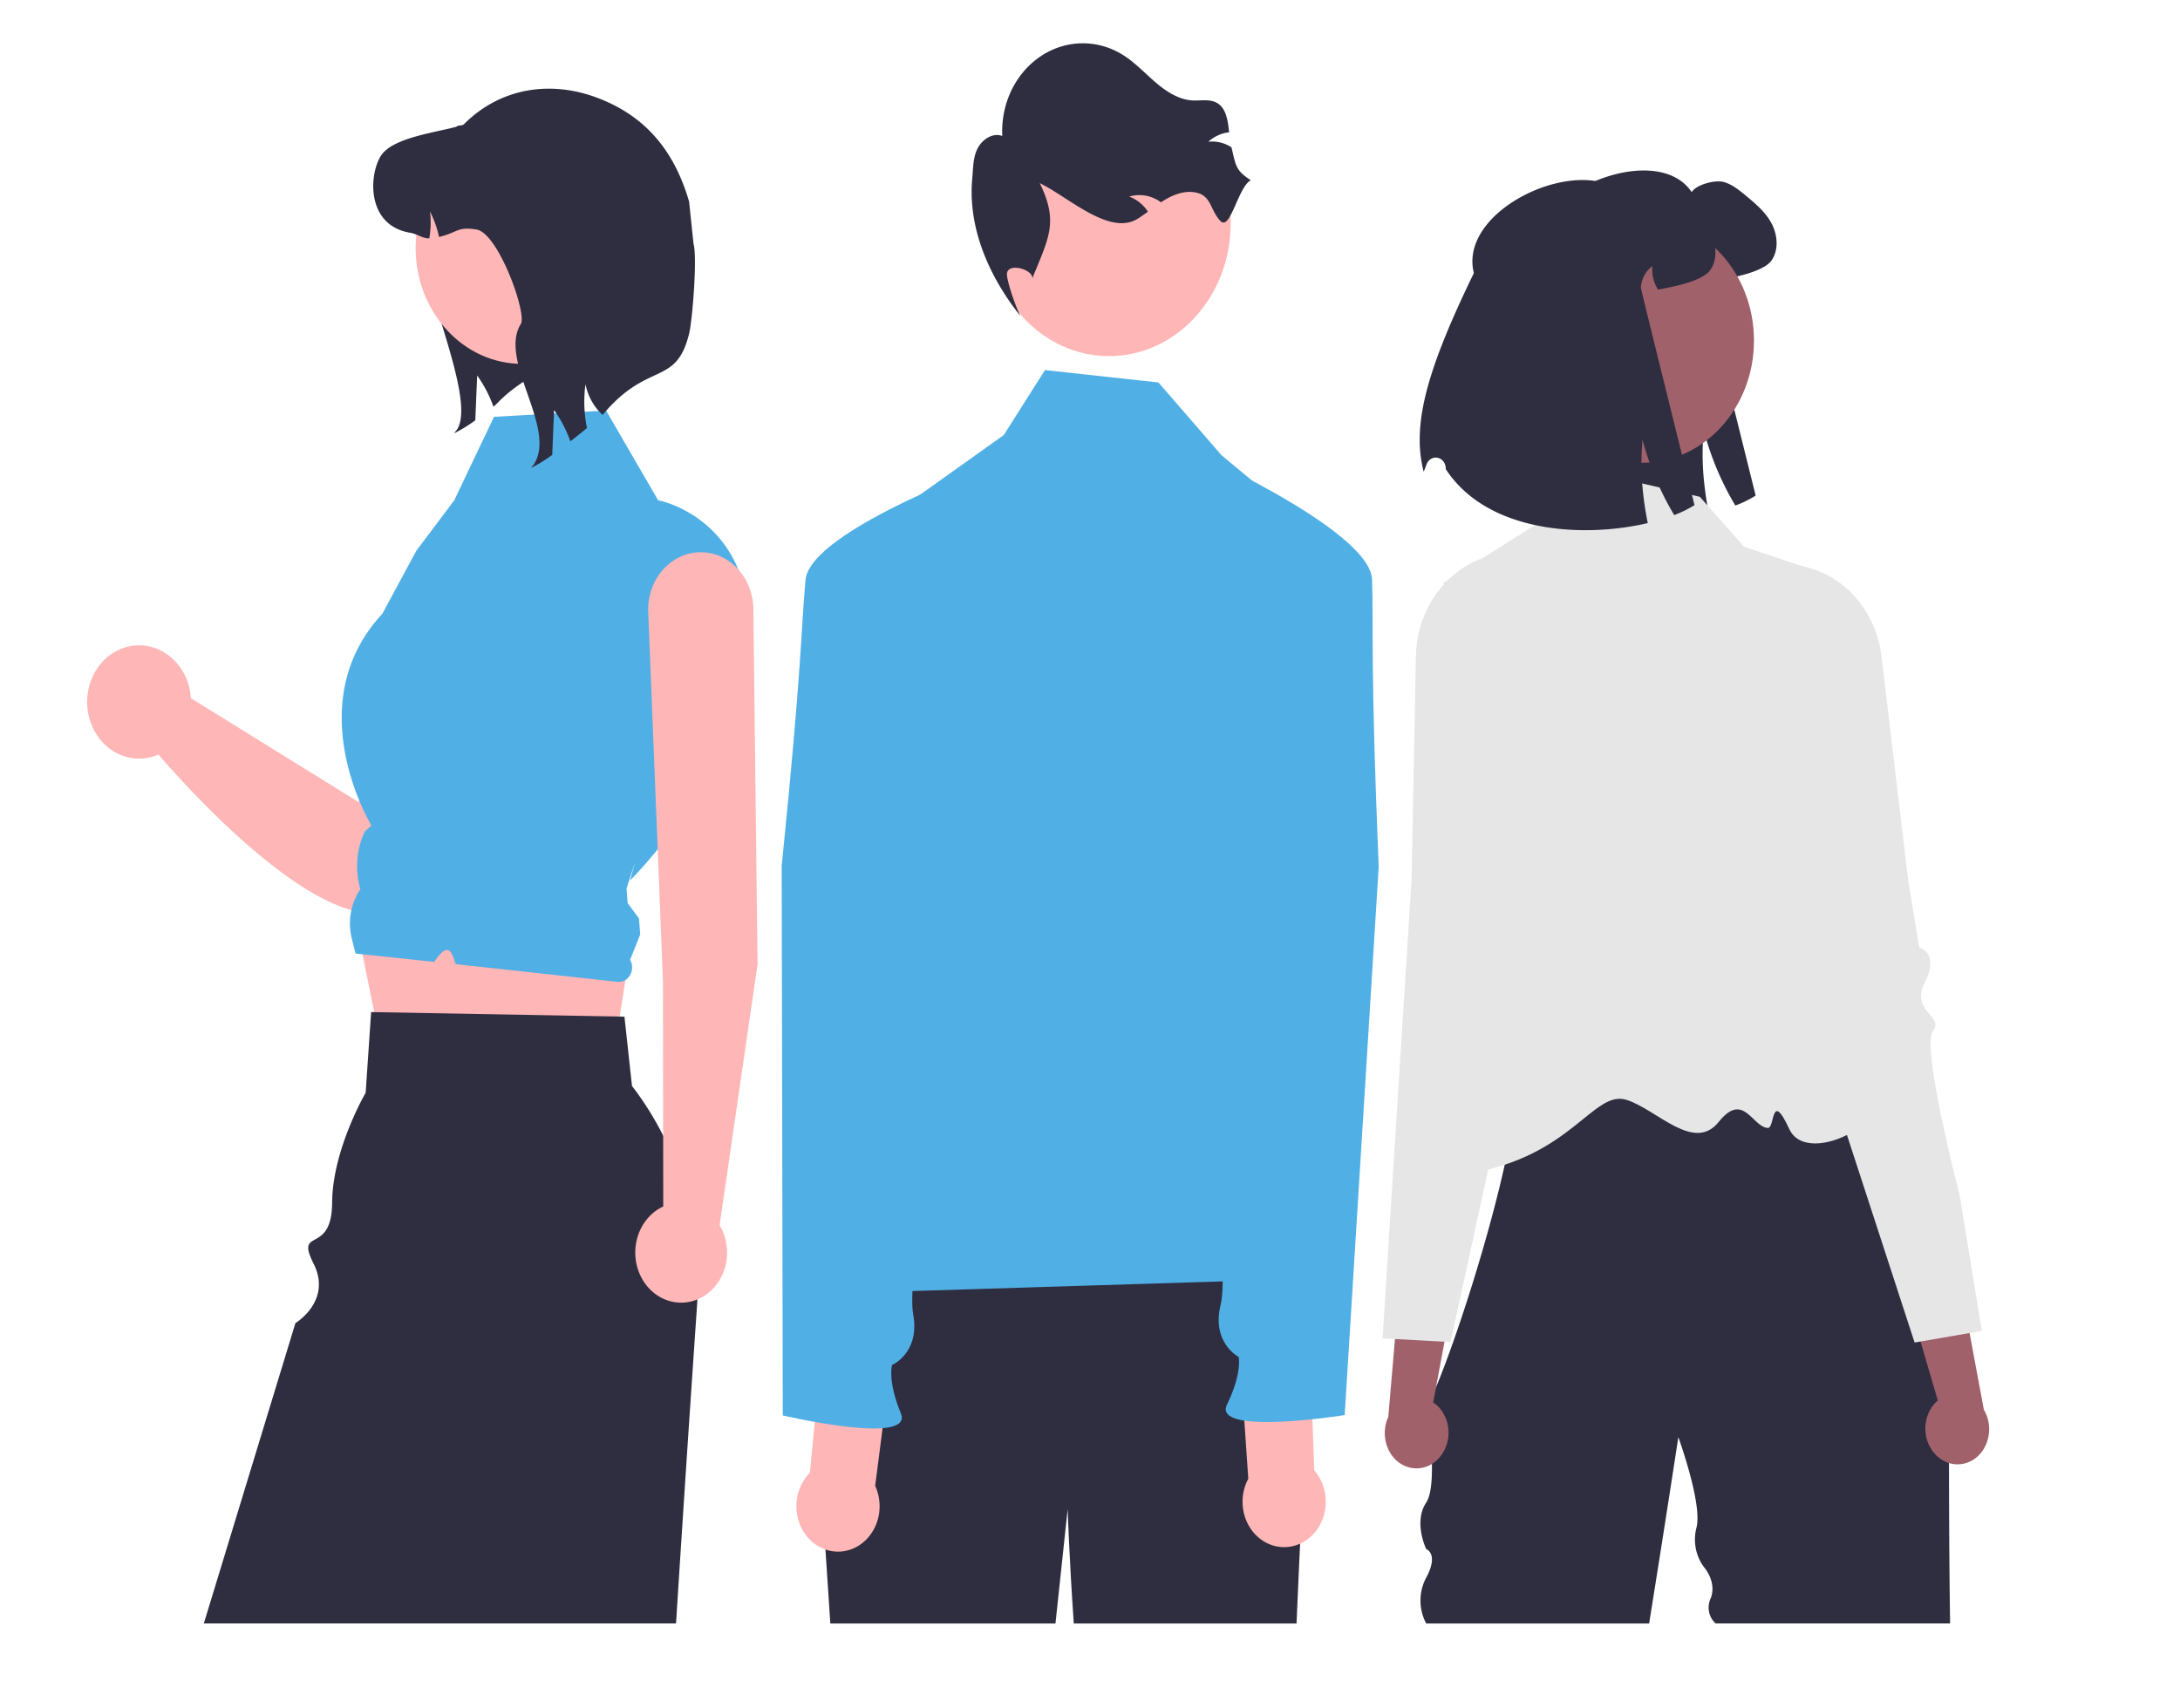 <?xml version="1.0" encoding="UTF-8" standalone="no"?>
<svg
   data-name="Layer 1"
   width="634.178"
   height="496.995"
   viewBox="0 0 634.178 496.995"
   version="1.1"
   id="svg64"
   sodipodi:docname="community.svg"
   inkscape:version="1.2.1 (ef4d3fba62, 2022-07-19, custom)"
   xmlns:inkscape="http://www.inkscape.org/namespaces/inkscape"
   xmlns:sodipodi="http://sodipodi.sourceforge.net/DTD/sodipodi-0.dtd"
   xmlns="http://www.w3.org/2000/svg"
   xmlns:svg="http://www.w3.org/2000/svg">
  <defs
     id="defs68" />
  <sodipodi:namedview
     id="namedview66"
     pagecolor="#ffffff"
     bordercolor="#666666"
     borderopacity="1.0"
     inkscape:showpageshadow="2"
     inkscape:pageopacity="0.0"
     inkscape:pagecheckerboard="0"
     inkscape:deskcolor="#d1d1d1"
     showgrid="false"
     inkscape:zoom="0.95536431"
     inkscape:cx="601.86464"
     inkscape:cy="300.40896"
     inkscape:window-width="1920"
     inkscape:window-height="1020"
     inkscape:window-x="0"
     inkscape:window-y="36"
     inkscape:window-maximized="1"
     inkscape:current-layer="svg64" />
  <path
     d="m 446.547,76.671 c -4.962,-19.742 35.061,-36.671 45.572,-20.773 1.461,-2.26 6.862,-3.633 9.341,-2.94 2.478,0.693 4.562,2.427 6.596,4.105 2.796,2.344 5.693,4.77 7.409,8.14 1.728,3.356 1.995,7.932 -0.33,10.844 -1.843,2.316 -7.282,3.813 -10.052,4.424 -1.932,0.43 -3.558,0.777 -4.956,1.026 a 9.476,10.34 0 0 1 -1.652,-6.836 7.691,8.392 0 0 0 -3.355,6.157 c -0.038,0.513 15.618,63.372 15.618,63.372 a 34.149,37.263 0 0 1 -5.909,2.898 74.309,81.085 0 0 1 -9.213,-21.91 64.344,70.212 0 0 0 0.178,15.6 78.666,85.84 0 0 0 1.347,8.639 c -18.605,4.382 -46.588,2.94 -58.763,-15.697 q -0.004,-0.116 -0.007,-0.231 a 2.906,3.171 0 0 0 -5.614,-1.106 c -0.295,0.822 -0.567,1.534 -0.81,2.1 -3.546,-13.839 1.042,-29.856 14.602,-57.812 z"
     fill="#2f2e41"
     id="path4"
     style="stroke-width:0.69" />
  <path
     d="m 414.888,407.652 v 0.647 a 2.515,2.744 0 0 1 0,-0.647 z"
     fill="#2f2e41"
     id="path6"
     style="stroke-width:0.69" />
  <path
     d="m 433.107,295.925 a 10.118,11.04 0 0 1 1.441,-0.305 q -0.838,0.149 -1.441,0.305 z"
     fill="#2f2e41"
     id="path8"
     style="stroke-width:0.69" />
  <path
     d="m 432.686,296.043 c 0.128,-0.039 0.27,-0.078 0.422,-0.117 -0.141,0.04 -0.277,0.07 -0.422,0.117 z"
     fill="#2f2e41"
     id="path10"
     style="stroke-width:0.69" />
  <path
     d="M 567.294,472.343 H 499.098 a 5.423,5.917 0 0 1 -1.46,-7.287 c 1.863,-4.662 -1.788,-8.922 -1.788,-8.922 a 11.599,12.656 0 0 1 -2.337,-11.665 c 1.807,-6.886 -5.274,-26.322 -5.274,-26.322 0,0 -3.817,25.097 -8.495,54.198 H 414.888 a 12.056,13.155 0 0 1 0,-13.321 c 3.78,-6.993 0,-8.334 0,-8.334 0,0 -3.78,-7.825 0,-13.507 3.78,-5.682 0,-28.882 0,-28.882 0.142,1.026 1.219,-0.839 2.877,-4.75 2.524,-5.949 6.381,-16.648 10.278,-29.069 2.786,-8.865 5.595,-18.619 7.942,-28.156 h 0.007 q 0.923,-3.758 1.749,-7.448 c 1.077,-4.824 2,-9.512 2.7,-13.913 1.521,-9.481 2.022,-17.624 0.855,-22.921 -0.969,-4.408 -3.088,-6.838 -6.745,-6.422 1.96,-0.354 4.831,-0.69 8.369,-1.007 0.638,-0.056 1.299,-0.112 1.983,-0.174 26.39,-2.176 83.008,-3.425 83.008,-3.425 l 17.342,33.887 21.963,42.927 c 0,0 -0.598,57.586 0.08,104.516 z"
     fill="#2f2e41"
     id="path12"
     style="stroke-width:0.69" />
  <path
     d="m 494.504,144.546 -39.955,-9.248 -7.933,17.425 -26.715,16.877 c 0,0 17.221,76.832 17.122,87.638 -0.249,27.435 -40.478,88.935 -10.092,84.204 30.386,-4.731 36.558,-24.549 46.313,-21.415 8.797,2.826 19.539,15.398 26.731,6.407 7.191,-8.991 9.724,1.391 14.272,1.75 2.161,0.171 0.86,-11.354 6.297,0.358 5.437,11.712 34.27,-4.054 24.498,-14.717 -16.275,-17.76 -19.583,-148.677 -19.583,-148.677 l -18.118,-6.083 z"
     fill="#e6e6e6"
     id="path14"
     style="stroke-width:0.69" />
  <path
     d="m 419.145,423.566 a 9.591,10.466 0 0 0 -0.988,-14.557 9.201,10.04 0 0 0 -1.232,-0.973 l 6.68,-35.776 -15.444,-10.086 -4.296,50.088 a 9.564,10.437 0 0 0 2.204,12.512 9.153,9.988 0 0 0 12.912,-0.998 q 0.082,-0.103 0.162,-0.21 z"
     fill="#a0616a"
     id="path16"
     style="stroke-width:0.69" />
  <path
     d="m 467.097,234.988 c -0.097,-1.15 -1.441,-1.672 -3.304,-2.393 a 20.435,22.299 0 0 1 -5.281,-2.729 c -4.125,-3.251 -2.501,-6.652 -0.256,-11.352 0.439,-0.914 0.894,-1.865 1.322,-2.853 1.27,-2.928 -0.752,-15.007 -6.022,-35.908 -1.624,-6.434 -1.618,-10.979 -2.74,-13.994 -1.117,-3.015 -3.356,-4.501 -9.457,-4.812 a 27.897,30.441 0 0 0 -20.083,7.79 c -0.148,0.143 -0.302,0.298 -0.45,0.448 q -0.419,0.429 -0.82,0.877 a 27.876,30.418 0 0 0 -8.101,20.913 l -0.029,1.337 -1.259,63.858 -3.538,56.038 -4.877,77.193 3.612,0.193 14.414,0.783 1.749,0.093 4.148,-18.986 4.991,-22.846 1.835,-8.393 5.692,-26.036 2.655,-12.166 1.624,-7.429 0.661,-3.034 3.225,-14.746 c 0.074,-0.311 7.492,-32.246 16.043,-37.586 3.19,-1.989 4.341,-3.146 4.25,-4.258 z"
     fill="#e6e6e6"
     id="path18"
     style="stroke-width:0.69" />
  <path
     d="m 563.045,423.185 a 9.591,10.466 0 0 1 -0.451,-14.589 9.2,10.039 0 0 1 1.129,-1.112 l -10.163,-34.786 14.362,-11.838 9.201,49.295 a 9.564,10.437 0 0 1 -0.96,12.698 9.153,9.988 0 0 1 -12.936,0.521 q -0.092,-0.093 -0.182,-0.189 z"
     fill="#a0616a"
     id="path20"
     style="stroke-width:0.69" />
  <path
     d="m 570.07,347.703 c 0,0 -11.201,-43.003 -7.785,-47.659 3.416,-4.655 -6.673,-5.565 -2.325,-14.235 4.347,-8.67 -1.653,-10.12 -1.653,-10.12 l -3.256,-19.934 -5.821,-48.964 -0.177,-1.456 -1.693,-14.245 a 27.956,30.505 0 0 0 -11.024,-20.618 c -0.154,-0.129 -0.311,-0.252 -0.468,-0.376 q -1.075,-0.844 -2.197,-1.565 a 27.904,30.449 0 0 0 -18.558,-3.846 c -12.073,2.052 -8.316,6.965 -10.274,20.126 -3.182,21.4 -4.008,33.644 -2.456,36.41 0.523,0.931 1.072,1.823 1.596,2.678 2.696,4.416 4.645,7.601 0.861,11.324 a 20.634,22.515 0 0 1 -4.981,3.326 c -1.778,0.94 -3.065,1.614 -3.048,2.768 0.02,1.119 1.277,2.129 4.643,3.731 4.078,1.948 8.459,9.311 12.047,16.833 a 170.268,185.794 0 0 1 7.605,18.66 l 30.837,94.637 5.03,15.434 1.735,-0.299 14.248,-2.465 3.573,-0.617 z"
     fill="#e6e6e6"
     id="path22"
     style="stroke-width:0.69" />
  <ellipse
     cx="477.647"
     cy="99.074"
     fill="#a0616a"
     id="circle24"
     rx="32.597"
     ry="35.57"
     style="stroke-width:0.69" />
  <path
     d="m 428.756,79.444 c -4.962,-19.742 35.061,-36.671 45.572,-20.773 1.461,-2.26 6.862,-3.633 9.341,-2.94 2.478,0.693 4.562,2.427 6.596,4.105 2.796,2.344 5.693,4.77 7.409,8.14 1.728,3.356 1.995,7.932 -0.33,10.844 -1.843,2.316 -7.282,3.813 -10.052,4.424 -1.932,0.43 -3.558,0.777 -4.956,1.026 a 9.476,10.34 0 0 1 -1.652,-6.836 7.691,8.392 0 0 0 -3.355,6.157 c -0.038,0.513 15.618,63.372 15.618,63.372 a 34.149,37.263 0 0 1 -5.909,2.898 74.309,81.085 0 0 1 -9.213,-21.91 64.344,70.212 0 0 0 0.178,15.6 78.665,85.838 0 0 0 1.347,8.639 c -18.605,4.382 -46.588,2.94 -58.763,-15.697 q -0.004,-0.116 -0.007,-0.231 a 2.906,3.171 0 0 0 -5.614,-1.106 c -0.295,0.822 -0.567,1.534 -0.81,2.1 -3.546,-13.839 1.042,-29.856 14.602,-57.812 z"
     fill="#2f2e41"
     id="path26"
     style="stroke-width:0.69" />
  <path
     d="M 440.95,60.848"
     fill="#2f2e41"
     id="path28"
     style="stroke-width:0.69" />
  <path
     d="m 142.566,55.898 c -0.606,1.54 -19.282,1.375 -20.138,2.747 -6.595,10.589 17.179,55.641 10.584,66.244 l -0.919,1.195 a 43.416,47.376 0 0 0 6.18,-3.804 c 0.176,-4.34 0.352,-8.694 0.541,-13.033 a 32.829,35.823 0 0 1 4.732,9.078 c 1.536,-1.181 2.795,-3.371 9.377,-7.677 a 41.276,45.04 0 0 1 9.121,-8.193 z"
     fill="#2f2e41"
     id="path32"
     style="stroke-width:0.69" />
  <path
     d="m 156.128,142.679 a 15.468,16.879 0 0 0 -23.435,9.984 l -28.382,80.695 -48.785,-30.222 a 15.104,16.481 0 1 0 -9.423,16.392 c 10.274,11.965 54.814,61.021 73.253,41.854 15.499,-16.111 37.866,-78.552 43.251,-100.114 a 15.47,16.881 0 0 0 -6.479,-18.589 z"
     fill="#ffb6b6"
     id="path34"
     style="stroke-width:0.69" />
  <polygon
     points="117.341,349.883 130.906,411.195 230.098,420.167 239.214,366.781 "
     fill="#ffb6b6"
     id="polygon36"
     transform="matrix(0.66,0,0,0.72,25.359,12.684)" />
  <path
     d="m 202.876,378.041 c -0.03,0.633 -0.066,1.26 -0.108,1.893 -0.628,9.153 -1.346,19.709 -2.124,31.277 -1.226,18.358 -2.597,39.262 -3.979,61.132 H 59.295 l 26.642,-87.38 c 0,0 10.757,-6.463 5.281,-17.319 -5.477,-10.857 5.299,-2.205 5.4,-17.71 0.1,-15.505 9.757,-32 9.757,-32 l 1.585,-23.476 0.903,0.02 71.488,1.299 1.304,0.026 2.196,20.153 a 81.653,89.099 0 0 1 19.025,62.085 z"
     fill="#2f2e41"
     id="path38"
     style="stroke-width:0.69" />
  <path
     d="m 143.711,121.272 32.599,-1.832 15.141,26.107 c 0,0 28.489,5.197 26.514,41.829 -1.975,36.632 -34.662,68.776 -34.662,68.776 l 1.397,-5.227 -2.427,7.566 0.311,4.249 3.311,4.499 0.341,4.653 -2.933,7.362 v 0 a 3.855,4.207 0 0 1 -3.655,6.412 l -47.103,-5.151 c -1.072,-3.219 -1.933,-7.071 -6.231,-0.659 l -4.437,-0.469 -18.445,-1.95 -1.086,-4.316 a 15.321,16.718 0 0 1 2.493,-14.42 v 0 a 20.209,22.052 0 0 1 1.17,-16.557 l 0.088,-0.193 1.959,-1.782 c 0,0 -21.43,-35.131 3.171,-61.592 l 9.874,-18.316 11.048,-14.708 z"
     fill="#50b0e6"
     id="path40"
     style="stroke-width:0.69" />
  <ellipse
     cx="151.824"
     cy="72.129"
     fill="#ffb6b6"
     id="circle42"
     rx="30.913"
     ry="33.731"
     style="stroke-width:0.69" />
  <path
     d="m 175.302,120.722 a 14.888,16.245 0 0 1 -4.984,-8.927 31.987,34.904 0 0 0 0.441,12.745 c -1.674,1.373 -3.298,2.678 -4.833,3.859 a 32.829,35.822 0 0 0 -4.732,-9.078 c -0.189,4.34 -0.365,8.694 -0.541,13.033 a 43.415,47.374 0 0 1 -6.18,3.804 l 0.919,-1.195 c 6.595,-10.603 -10.472,-30.118 -3.877,-40.707 1.85,-2.967 -6.507,-26.41 -12.876,-27.468 -5.664,-0.934 -5.425,0.851 -10.912,2.156 a 27.459,29.963 0 0 0 -2.631,-7.43 22.498,24.55 0 0 1 -0.214,7.828 c -1.951,0.082 -3.486,-1.274 -5.563,-1.621 -13.253,-2.211 -11.906,-17.854 -8.219,-22.812 3.7,-4.944 15.984,-6.427 21.648,-8.034 0.516,-0.549 1.686,-0.206 2.203,-0.728 10.854,-10.839 25.371,-12.635 38.435,-7.83 13.932,5.123 22.618,15.039 27.076,30.326 l 1.279,12.233 c 1.147,3.933 -0.296,22.235 -1.279,26.221 -3.82,15.495 -11.955,7.76 -25.16,23.622 z"
     fill="#2f2e41"
     id="path44"
     style="stroke-width:0.69" />
  <path
     d="m 220.376,280.533 -1.217,-103.425 a 15.3,16.695 0 0 0 -15.298,-16.431 h -4e-5 A 15.3,16.695 0 0 0 188.582,178.257 l 4.282,107.391 0.081,65.375 a 13.351,14.569 0 1 0 16.392,5.448 z"
     fill="#ffb6b6"
     id="path46"
     style="stroke-width:0.69" />
  <path
     d="m 379.918,414.341 c 0,0 -1.882,36.938 -2.747,58.005 h -64.798 c -1.334,-19.172 -1.783,-33.257 -1.783,-33.257 l -3.546,33.257 h -65.498 l -4.061,-61.593 19.623,-53.077 c 0,0 106.341,-8.048 116.206,2.161 9.858,10.202 6.603,54.503 6.603,54.503 z"
     fill="#2f2e41"
     id="path48"
     style="stroke-width:0.69" />
  <ellipse
     cx="322.619"
     cy="64.989"
     fill="#ffb6b6"
     id="circle50"
     rx="35.394"
     ry="38.622"
     style="stroke-width:0.69" />
  <path
     d="m 363.874,52.44 c -3.635,1.809 -5.991,14.91 -8.848,11.864 -2.857,-3.046 -2.667,-7.009 -6.519,-8.133 -3.111,-0.912 -6.459,0.13 -9.297,1.773 -0.507,0.29 -0.998,0.605 -1.477,0.919 -0.316,-0.23 -0.631,-0.447 -0.968,-0.647 a 11.246,12.272 0 0 0 -8.277,-1.016 11.035,12.041 0 0 1 5.453,4.386 c -0.95,0.694 -1.912,1.391 -2.896,2.008 -8.22,5.176 -19.918,-6.079 -28.57,-10.308 5.42,11.098 2.751,15.694 -1.955,27.172 l -0.162,0.654 c 0.267,-2.877 -7.89,-5.02 -7.417,-0.971 0.336,2.875 2.616,9.266 3.893,11.804 -9.097,-11.478 -15.314,-25.525 -14.002,-40.015 0.286,-3.044 0.199,-6.256 1.638,-8.897 1.44,-2.628 4.443,-4.473 7.1,-3.47 a 23.467,25.607 0 0 1 35.328,-23.433 c 3.397,2.175 6.233,5.251 9.346,7.905 3.113,2.653 6.702,4.966 10.65,5.185 2.504,0.132 5.23,-0.535 7.382,0.88 2.492,1.642 2.919,5.081 3.293,8.39 a 11.234,12.258 0 0 0 -6.053,2.749 10.992,11.994 0 0 1 6.617,1.549 0.684,0.747 0 0 1 0.108,0.067 c 1.318,5.468 1.183,6.681 5.633,9.587 z"
     fill="#2f2e41"
     id="path52"
     style="stroke-width:0.69" />
  <path
     d="m 241.705,376.362 c 30.141,-38.498 19.961,-87.465 7.998,-136.894 l 2.276,-73.022 a 20.471,22.337 0 0 1 9.263,-17.941 l 30.77,-21.935 11.976,-18.895 33.013,3.602 18.307,21.126 20.264,16.88 a 33.57,36.631 0 0 1 12.408,37.025 l -19.392,95.693 c 0,0 8.111,49.608 3.162,55.087 -4.949,5.479 -17.701,0.003 -7.588,6.153 12.135,7.381 23.17,6.019 17.028,12.72 -6.141,6.701 1.631,16.018 1.631,16.018 z"
     fill="#50b0e6"
     id="path54"
     style="stroke-width:0.69" />
  <path
     d="m 254.592,432.313 5.025,-39.064 -20.05,-6.246 -3.966,41.507 a 12.102,13.205 0 1 0 18.991,3.803 z"
     fill="#ffb6b6"
     id="path56"
     style="stroke-width:0.69" />
  <path
     d="m 292.764,133.61 c 0,0 -57.072,20.269 -58.433,35.099 -1.361,14.83 -0.91,23.909 -6.933,83.254 l 0.317,159.86 c 0,0 38.263,8.939 34.339,-0.619 -3.924,-9.558 -2.555,-14.054 -2.555,-14.054 0,0 8.204,-3.533 6.15,-14.755 -2.054,-11.222 8.245,-66.836 8.245,-66.836 l 6.5,-99.741 z"
     fill="#50b0e6"
     id="path58"
     style="stroke-width:0.69" />
  <path
     d="m 363.135,430.244 -2.674,-39.339 20.382,-4.802 1.471,41.702 a 12.102,13.205 0 1 1 -19.179,2.44 z"
     fill="#ffb6b6"
     id="path60"
     style="stroke-width:0.69" />
  <path
     d="m 342.937,129.458 c 0,0 55.736,24.296 56.205,39.192 0.47,14.896 -0.525,23.923 1.931,83.571 l -9.893,159.495 c 0,0 -38.717,6.191 -34.229,-3.066 4.488,-9.257 3.391,-13.842 3.391,-13.842 0,0 -7.975,-4.11 -5.253,-15.162 2.721,-11.052 -4.223,-67.281 -4.223,-67.281 l -0.511,-99.991 z"
     fill="#50b0e6"
     id="path62"
     style="stroke-width:0.69" />
</svg>

